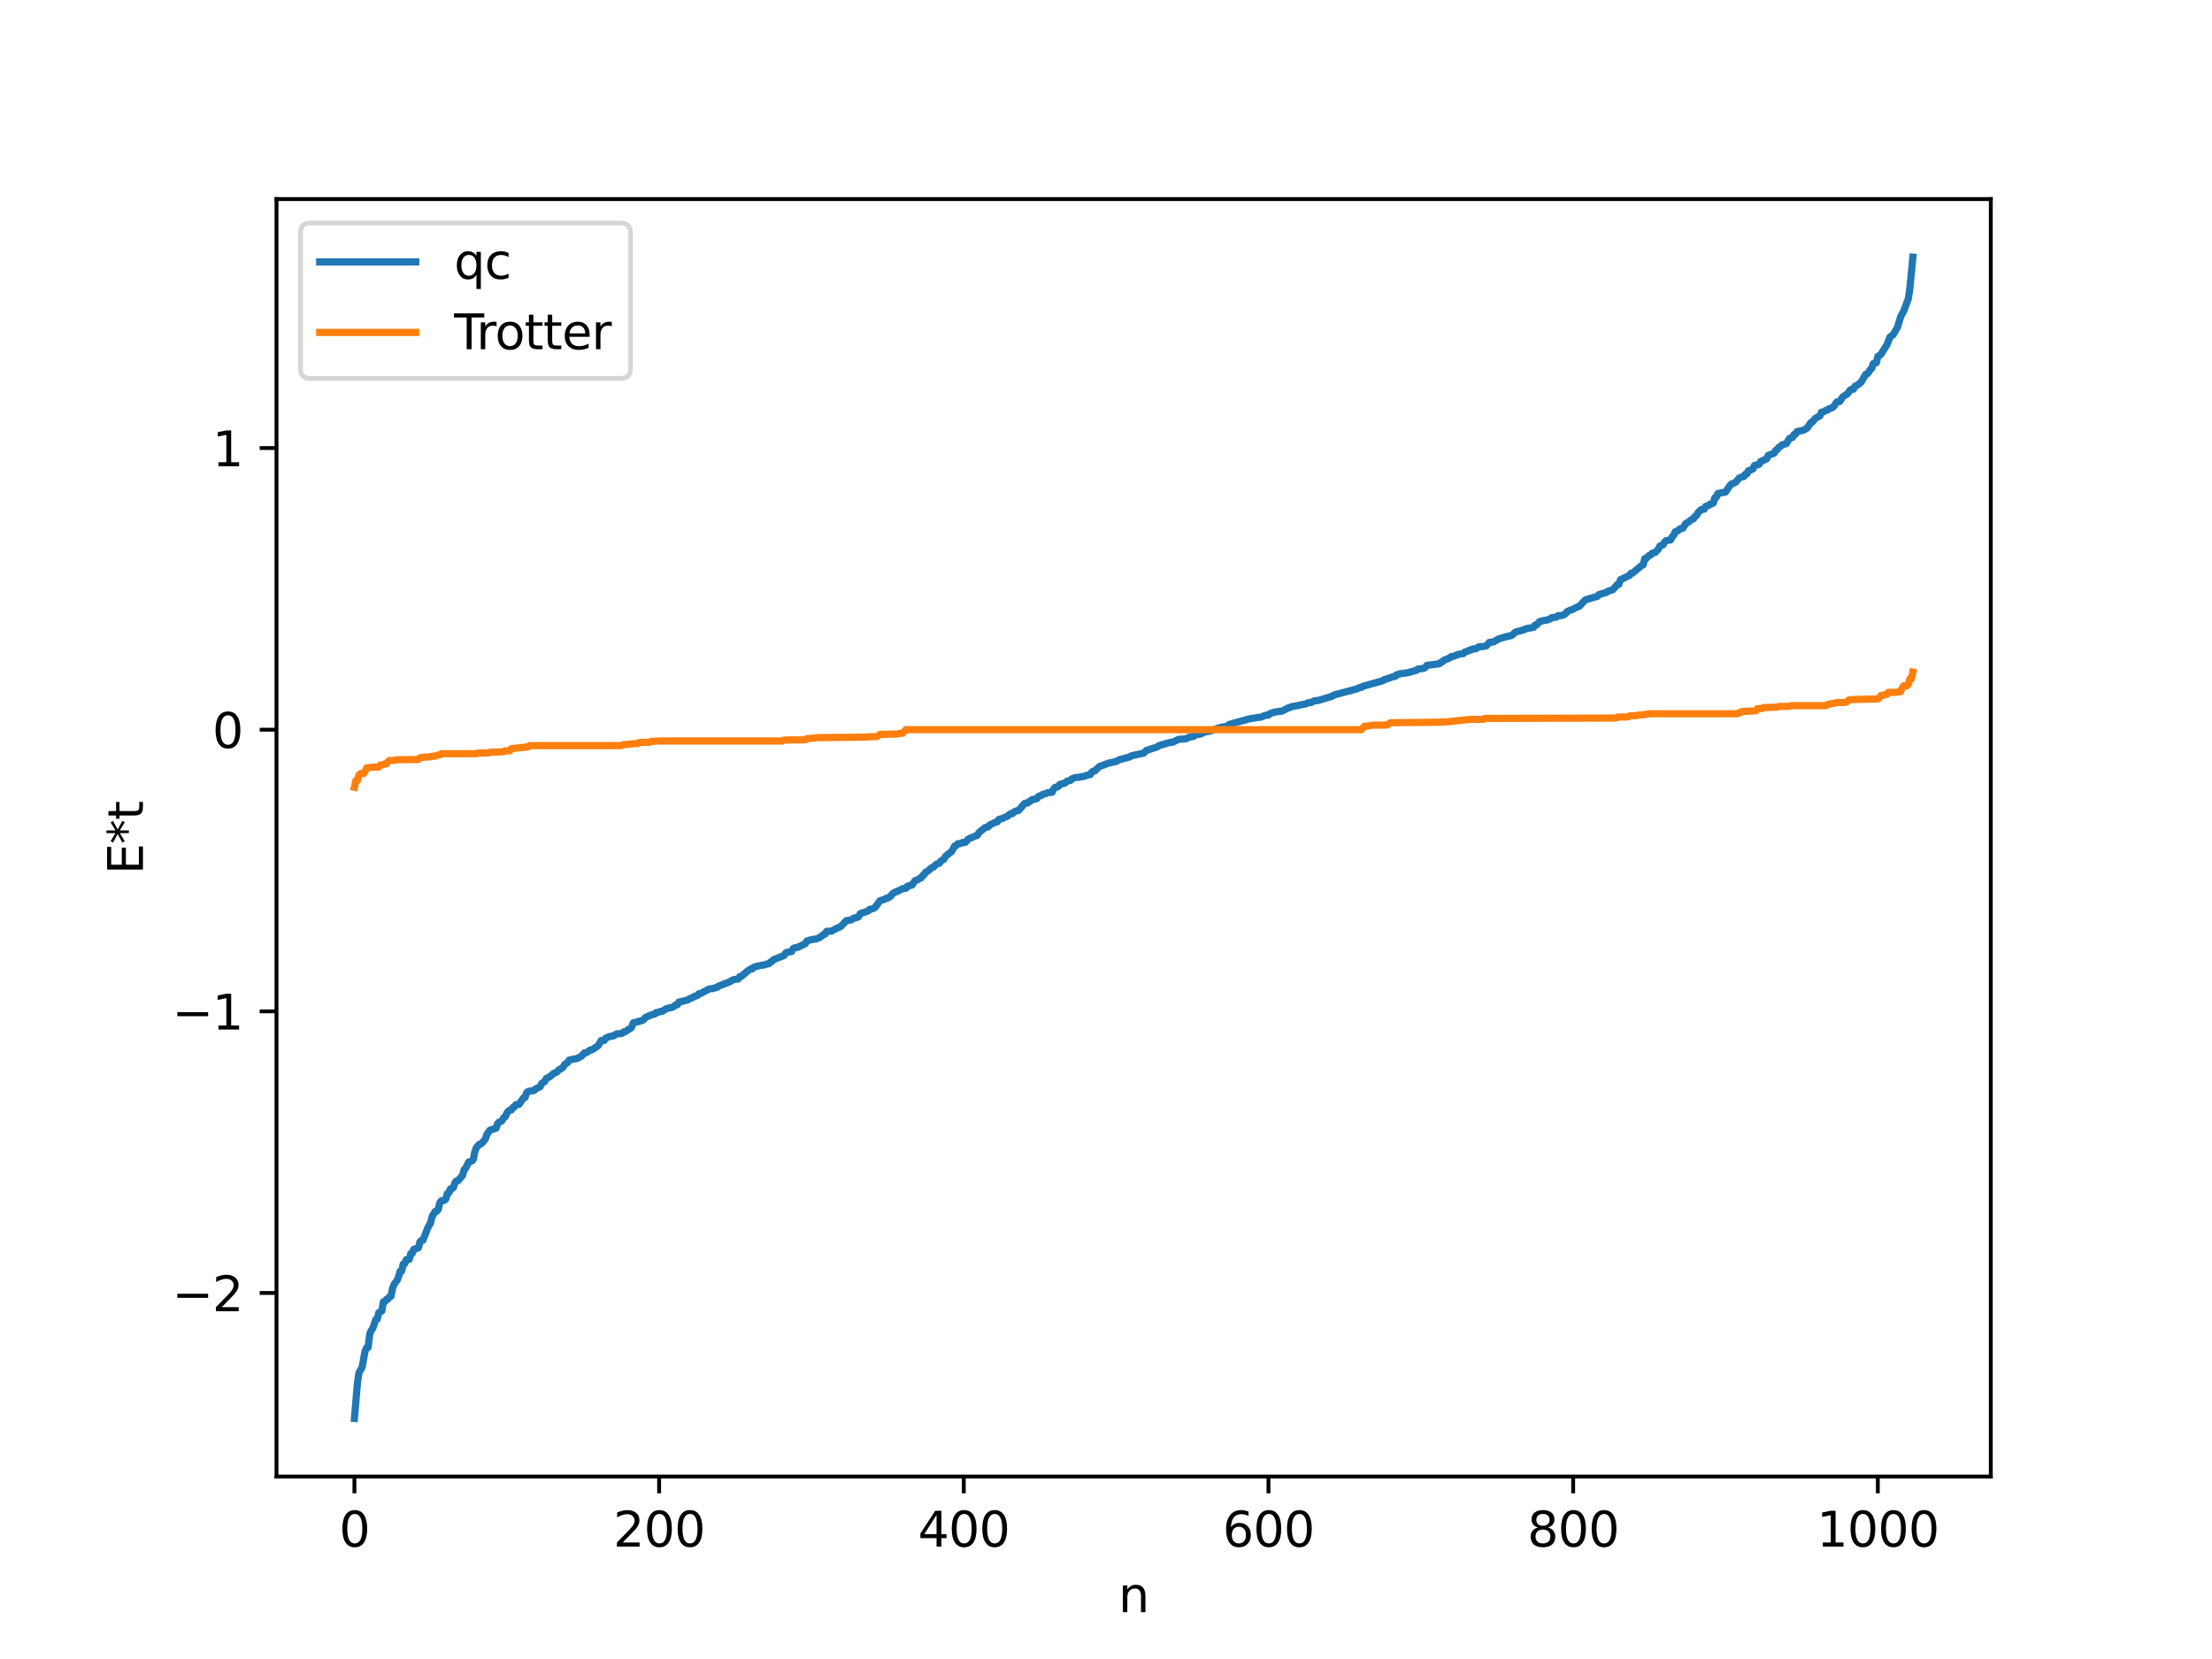 <?xml version="1.0" encoding="utf-8" standalone="no"?>
<!DOCTYPE svg PUBLIC "-//W3C//DTD SVG 1.1//EN"
  "http://www.w3.org/Graphics/SVG/1.1/DTD/svg11.dtd">
<svg xmlns:xlink="http://www.w3.org/1999/xlink" width="460.8pt" height="345.6pt" viewBox="0 0 460.8 345.6" xmlns="http://www.w3.org/2000/svg" version="1.1">
 <defs>
  <style type="text/css">*{stroke-linejoin: round; stroke-linecap: butt}</style>
 </defs>
 <g id="figure_1">
  <g id="patch_1">
   <path d="M 0 345.6 
L 460.8 345.6 
L 460.8 0 
L 0 0 
z
" style="fill: #ffffff"/>
  </g>
  <g id="axes_1">
   <g id="patch_2">
    <path d="M 57.6 307.584 
L 414.72 307.584 
L 414.72 41.472 
L 57.6 41.472 
z
" style="fill: #ffffff"/>
   </g>
   <g id="matplotlib.axis_1">
    <g id="xtick_1">
     <g id="line2d_1">
      <defs>
       <path id="m29a6b67345" d="M 0 0 
L 0 3.5 
" style="stroke: #000000; stroke-width: 0.8"/>
      </defs>
      <g>
       <use xlink:href="#m29a6b67345" x="73.833" y="307.584" style="stroke: #000000; stroke-width: 0.8"/>
      </g>
     </g>
     <g id="text_1">
      <!-- 0 -->
      <g transform="translate(70.651 322.182) scale(0.1 -0.1)">
       <defs>
        <path id="DejaVuSans-30" d="M 2034 4250 
Q 1547 4250 1301 3770 
Q 1056 3291 1056 2328 
Q 1056 1369 1301 889 
Q 1547 409 2034 409 
Q 2525 409 2770 889 
Q 3016 1369 3016 2328 
Q 3016 3291 2770 3770 
Q 2525 4250 2034 4250 
z
M 2034 4750 
Q 2819 4750 3233 4129 
Q 3647 3509 3647 2328 
Q 3647 1150 3233 529 
Q 2819 -91 2034 -91 
Q 1250 -91 836 529 
Q 422 1150 422 2328 
Q 422 3509 836 4129 
Q 1250 4750 2034 4750 
z
" transform="scale(0.016)"/>
       </defs>
       <use xlink:href="#DejaVuSans-30"/>
      </g>
     </g>
    </g>
    <g id="xtick_2">
     <g id="line2d_2">
      <g>
       <use xlink:href="#m29a6b67345" x="137.304" y="307.584" style="stroke: #000000; stroke-width: 0.8"/>
      </g>
     </g>
     <g id="text_2">
      <!-- 200 -->
      <g transform="translate(127.76 322.182) scale(0.1 -0.1)">
       <defs>
        <path id="DejaVuSans-32" d="M 1228 531 
L 3431 531 
L 3431 0 
L 469 0 
L 469 531 
Q 828 903 1448 1529 
Q 2069 2156 2228 2338 
Q 2531 2678 2651 2914 
Q 2772 3150 2772 3378 
Q 2772 3750 2511 3984 
Q 2250 4219 1831 4219 
Q 1534 4219 1204 4116 
Q 875 4013 500 3803 
L 500 4441 
Q 881 4594 1212 4672 
Q 1544 4750 1819 4750 
Q 2544 4750 2975 4387 
Q 3406 4025 3406 3419 
Q 3406 3131 3298 2873 
Q 3191 2616 2906 2266 
Q 2828 2175 2409 1742 
Q 1991 1309 1228 531 
z
" transform="scale(0.016)"/>
       </defs>
       <use xlink:href="#DejaVuSans-32"/>
       <use xlink:href="#DejaVuSans-30" x="63.623"/>
       <use xlink:href="#DejaVuSans-30" x="127.246"/>
      </g>
     </g>
    </g>
    <g id="xtick_3">
     <g id="line2d_3">
      <g>
       <use xlink:href="#m29a6b67345" x="200.775" y="307.584" style="stroke: #000000; stroke-width: 0.8"/>
      </g>
     </g>
     <g id="text_3">
      <!-- 400 -->
      <g transform="translate(191.231 322.182) scale(0.1 -0.1)">
       <defs>
        <path id="DejaVuSans-34" d="M 2419 4116 
L 825 1625 
L 2419 1625 
L 2419 4116 
z
M 2253 4666 
L 3047 4666 
L 3047 1625 
L 3713 1625 
L 3713 1100 
L 3047 1100 
L 3047 0 
L 2419 0 
L 2419 1100 
L 313 1100 
L 313 1709 
L 2253 4666 
z
" transform="scale(0.016)"/>
       </defs>
       <use xlink:href="#DejaVuSans-34"/>
       <use xlink:href="#DejaVuSans-30" x="63.623"/>
       <use xlink:href="#DejaVuSans-30" x="127.246"/>
      </g>
     </g>
    </g>
    <g id="xtick_4">
     <g id="line2d_4">
      <g>
       <use xlink:href="#m29a6b67345" x="264.246" y="307.584" style="stroke: #000000; stroke-width: 0.8"/>
      </g>
     </g>
     <g id="text_4">
      <!-- 600 -->
      <g transform="translate(254.702 322.182) scale(0.1 -0.1)">
       <defs>
        <path id="DejaVuSans-36" d="M 2113 2584 
Q 1688 2584 1439 2293 
Q 1191 2003 1191 1497 
Q 1191 994 1439 701 
Q 1688 409 2113 409 
Q 2538 409 2786 701 
Q 3034 994 3034 1497 
Q 3034 2003 2786 2293 
Q 2538 2584 2113 2584 
z
M 3366 4563 
L 3366 3988 
Q 3128 4100 2886 4159 
Q 2644 4219 2406 4219 
Q 1781 4219 1451 3797 
Q 1122 3375 1075 2522 
Q 1259 2794 1537 2939 
Q 1816 3084 2150 3084 
Q 2853 3084 3261 2657 
Q 3669 2231 3669 1497 
Q 3669 778 3244 343 
Q 2819 -91 2113 -91 
Q 1303 -91 875 529 
Q 447 1150 447 2328 
Q 447 3434 972 4092 
Q 1497 4750 2381 4750 
Q 2619 4750 2861 4703 
Q 3103 4656 3366 4563 
z
" transform="scale(0.016)"/>
       </defs>
       <use xlink:href="#DejaVuSans-36"/>
       <use xlink:href="#DejaVuSans-30" x="63.623"/>
       <use xlink:href="#DejaVuSans-30" x="127.246"/>
      </g>
     </g>
    </g>
    <g id="xtick_5">
     <g id="line2d_5">
      <g>
       <use xlink:href="#m29a6b67345" x="327.717" y="307.584" style="stroke: #000000; stroke-width: 0.8"/>
      </g>
     </g>
     <g id="text_5">
      <!-- 800 -->
      <g transform="translate(318.173 322.182) scale(0.1 -0.1)">
       <defs>
        <path id="DejaVuSans-38" d="M 2034 2216 
Q 1584 2216 1326 1975 
Q 1069 1734 1069 1313 
Q 1069 891 1326 650 
Q 1584 409 2034 409 
Q 2484 409 2743 651 
Q 3003 894 3003 1313 
Q 3003 1734 2745 1975 
Q 2488 2216 2034 2216 
z
M 1403 2484 
Q 997 2584 770 2862 
Q 544 3141 544 3541 
Q 544 4100 942 4425 
Q 1341 4750 2034 4750 
Q 2731 4750 3128 4425 
Q 3525 4100 3525 3541 
Q 3525 3141 3298 2862 
Q 3072 2584 2669 2484 
Q 3125 2378 3379 2068 
Q 3634 1759 3634 1313 
Q 3634 634 3220 271 
Q 2806 -91 2034 -91 
Q 1263 -91 848 271 
Q 434 634 434 1313 
Q 434 1759 690 2068 
Q 947 2378 1403 2484 
z
M 1172 3481 
Q 1172 3119 1398 2916 
Q 1625 2713 2034 2713 
Q 2441 2713 2670 2916 
Q 2900 3119 2900 3481 
Q 2900 3844 2670 4047 
Q 2441 4250 2034 4250 
Q 1625 4250 1398 4047 
Q 1172 3844 1172 3481 
z
" transform="scale(0.016)"/>
       </defs>
       <use xlink:href="#DejaVuSans-38"/>
       <use xlink:href="#DejaVuSans-30" x="63.623"/>
       <use xlink:href="#DejaVuSans-30" x="127.246"/>
      </g>
     </g>
    </g>
    <g id="xtick_6">
     <g id="line2d_6">
      <g>
       <use xlink:href="#m29a6b67345" x="391.188" y="307.584" style="stroke: #000000; stroke-width: 0.8"/>
      </g>
     </g>
     <g id="text_6">
      <!-- 1000 -->
      <g transform="translate(378.463 322.182) scale(0.1 -0.1)">
       <defs>
        <path id="DejaVuSans-31" d="M 794 531 
L 1825 531 
L 1825 4091 
L 703 3866 
L 703 4441 
L 1819 4666 
L 2450 4666 
L 2450 531 
L 3481 531 
L 3481 0 
L 794 0 
L 794 531 
z
" transform="scale(0.016)"/>
       </defs>
       <use xlink:href="#DejaVuSans-31"/>
       <use xlink:href="#DejaVuSans-30" x="63.623"/>
       <use xlink:href="#DejaVuSans-30" x="127.246"/>
       <use xlink:href="#DejaVuSans-30" x="190.869"/>
      </g>
     </g>
    </g>
    <g id="text_7">
     <!-- n -->
     <g transform="translate(232.991 335.861) scale(0.1 -0.1)">
      <defs>
       <path id="DejaVuSans-6e" d="M 3513 2113 
L 3513 0 
L 2938 0 
L 2938 2094 
Q 2938 2591 2744 2837 
Q 2550 3084 2163 3084 
Q 1697 3084 1428 2787 
Q 1159 2491 1159 1978 
L 1159 0 
L 581 0 
L 581 3500 
L 1159 3500 
L 1159 2956 
Q 1366 3272 1645 3428 
Q 1925 3584 2291 3584 
Q 2894 3584 3203 3211 
Q 3513 2838 3513 2113 
z
" transform="scale(0.016)"/>
      </defs>
      <use xlink:href="#DejaVuSans-6e"/>
     </g>
    </g>
   </g>
   <g id="matplotlib.axis_2">
    <g id="ytick_1">
     <g id="line2d_7">
      <defs>
       <path id="m86c39d293d" d="M 0 0 
L -3.5 0 
" style="stroke: #000000; stroke-width: 0.8"/>
      </defs>
      <g>
       <use xlink:href="#m86c39d293d" x="57.6" y="269.351" style="stroke: #000000; stroke-width: 0.8"/>
      </g>
     </g>
     <g id="text_8">
      <!-- −2 -->
      <g transform="translate(35.858 273.15) scale(0.1 -0.1)">
       <defs>
        <path id="DejaVuSans-2212" d="M 678 2272 
L 4684 2272 
L 4684 1741 
L 678 1741 
L 678 2272 
z
" transform="scale(0.016)"/>
       </defs>
       <use xlink:href="#DejaVuSans-2212"/>
       <use xlink:href="#DejaVuSans-32" x="83.789"/>
      </g>
     </g>
    </g>
    <g id="ytick_2">
     <g id="line2d_8">
      <g>
       <use xlink:href="#m86c39d293d" x="57.6" y="210.68" style="stroke: #000000; stroke-width: 0.8"/>
      </g>
     </g>
     <g id="text_9">
      <!-- −1 -->
      <g transform="translate(35.858 214.479) scale(0.1 -0.1)">
       <use xlink:href="#DejaVuSans-2212"/>
       <use xlink:href="#DejaVuSans-31" x="83.789"/>
      </g>
     </g>
    </g>
    <g id="ytick_3">
     <g id="line2d_9">
      <g>
       <use xlink:href="#m86c39d293d" x="57.6" y="152.008" style="stroke: #000000; stroke-width: 0.8"/>
      </g>
     </g>
     <g id="text_10">
      <!-- 0 -->
      <g transform="translate(44.237 155.807) scale(0.1 -0.1)">
       <use xlink:href="#DejaVuSans-30"/>
      </g>
     </g>
    </g>
    <g id="ytick_4">
     <g id="line2d_10">
      <g>
       <use xlink:href="#m86c39d293d" x="57.6" y="93.336" style="stroke: #000000; stroke-width: 0.8"/>
      </g>
     </g>
     <g id="text_11">
      <!-- 1 -->
      <g transform="translate(44.237 97.136) scale(0.1 -0.1)">
       <use xlink:href="#DejaVuSans-31"/>
      </g>
     </g>
    </g>
    <g id="text_12">
     <!-- E*t -->
     <g transform="translate(29.778 182.148) rotate(-90) scale(0.1 -0.1)">
      <defs>
       <path id="DejaVuSans-45" d="M 628 4666 
L 3578 4666 
L 3578 4134 
L 1259 4134 
L 1259 2753 
L 3481 2753 
L 3481 2222 
L 1259 2222 
L 1259 531 
L 3634 531 
L 3634 0 
L 628 0 
L 628 4666 
z
" transform="scale(0.016)"/>
       <path id="DejaVuSans-2a" d="M 3009 3897 
L 1888 3291 
L 3009 2681 
L 2828 2375 
L 1778 3009 
L 1778 1831 
L 1422 1831 
L 1422 3009 
L 372 2375 
L 191 2681 
L 1313 3291 
L 191 3897 
L 372 4206 
L 1422 3572 
L 1422 4750 
L 1778 4750 
L 1778 3572 
L 2828 4206 
L 3009 3897 
z
" transform="scale(0.016)"/>
       <path id="DejaVuSans-74" d="M 1172 4494 
L 1172 3500 
L 2356 3500 
L 2356 3053 
L 1172 3053 
L 1172 1153 
Q 1172 725 1289 603 
Q 1406 481 1766 481 
L 2356 481 
L 2356 0 
L 1766 0 
Q 1100 0 847 248 
Q 594 497 594 1153 
L 594 3053 
L 172 3053 
L 172 3500 
L 594 3500 
L 594 4494 
L 1172 4494 
z
" transform="scale(0.016)"/>
      </defs>
      <use xlink:href="#DejaVuSans-45"/>
      <use xlink:href="#DejaVuSans-2a" x="63.184"/>
      <use xlink:href="#DejaVuSans-74" x="113.184"/>
     </g>
    </g>
   </g>
   <g id="line2d_11">
    <path d="M 73.833 295.488 
L 74.467 288.055 
L 74.785 285.927 
L 75.42 284.863 
L 76.054 281.442 
L 76.372 280.754 
L 76.689 280.686 
L 77.006 277.995 
L 77.324 277.156 
L 77.641 276.768 
L 78.276 274.885 
L 78.593 274.804 
L 78.91 273.453 
L 79.545 273.092 
L 79.862 271.193 
L 80.18 271.171 
L 80.497 270.697 
L 80.815 270.626 
L 81.132 270.13 
L 81.449 270.042 
L 81.767 268.417 
L 82.084 267.56 
L 82.719 266.711 
L 83.036 265.952 
L 83.353 264.816 
L 83.671 264.794 
L 83.988 263.36 
L 84.305 263.263 
L 84.623 262.424 
L 85.258 262.352 
L 85.575 261.134 
L 85.892 261.078 
L 86.21 260.244 
L 87.162 259.952 
L 87.479 258.721 
L 87.796 258.405 
L 88.114 258.359 
L 89.066 255.892 
L 89.7 254.724 
L 90.018 253.423 
L 90.653 252.363 
L 90.97 252.312 
L 91.287 251.981 
L 91.605 250.596 
L 91.922 250.153 
L 92.557 250.061 
L 92.874 249.748 
L 93.191 248.628 
L 93.509 248.488 
L 93.826 247.684 
L 94.143 247.619 
L 94.461 247.378 
L 94.778 246.344 
L 95.096 245.991 
L 95.413 245.964 
L 96.048 245.221 
L 96.365 244.853 
L 96.682 243.673 
L 97 243.36 
L 97.634 242.079 
L 98.269 241.881 
L 98.586 241.562 
L 98.904 239.992 
L 99.221 239.086 
L 99.856 238.378 
L 100.173 238.296 
L 100.491 238.039 
L 101.125 237.249 
L 101.443 236.268 
L 102.077 235.42 
L 103.029 235.126 
L 103.347 235.014 
L 103.664 234.058 
L 103.981 233.756 
L 104.299 233.658 
L 104.616 233.427 
L 104.934 232.843 
L 105.251 232.645 
L 105.568 231.921 
L 105.886 231.485 
L 106.203 231.257 
L 106.52 231.231 
L 106.838 230.71 
L 107.155 230.597 
L 107.472 230.12 
L 108.107 230.069 
L 109.059 228.701 
L 109.377 228.629 
L 109.694 227.656 
L 110.011 227.378 
L 111.281 227.149 
L 111.598 226.829 
L 112.55 226.365 
L 112.867 225.683 
L 113.502 225.272 
L 113.82 224.651 
L 114.454 224.353 
L 115.406 223.564 
L 116.041 223.308 
L 116.358 222.914 
L 116.993 222.558 
L 117.31 222.308 
L 117.628 221.744 
L 118.262 221.333 
L 118.58 220.838 
L 119.532 220.621 
L 120.167 220.528 
L 121.119 220.027 
L 121.753 219.325 
L 122.071 219.315 
L 122.705 218.925 
L 123.023 218.705 
L 123.34 218.695 
L 124.61 217.829 
L 125.244 216.761 
L 125.879 216.751 
L 126.196 216.252 
L 126.831 215.977 
L 127.466 215.833 
L 127.783 215.806 
L 128.418 215.378 
L 129.37 215.324 
L 129.687 215.215 
L 130.005 214.928 
L 130.322 214.896 
L 130.957 214.416 
L 131.274 214.279 
L 131.591 213.969 
L 131.909 213.098 
L 132.543 212.924 
L 133.813 212.574 
L 134.13 212.375 
L 134.448 211.964 
L 135.4 211.531 
L 136.034 211.31 
L 136.352 211.26 
L 136.669 210.951 
L 136.986 210.938 
L 137.621 210.69 
L 137.939 210.688 
L 138.891 210.092 
L 140.16 209.817 
L 140.795 209.326 
L 141.112 209.308 
L 141.429 208.734 
L 142.064 208.607 
L 143.334 208.288 
L 143.651 208.046 
L 144.286 207.826 
L 144.603 207.574 
L 145.238 207.411 
L 145.555 207.032 
L 145.872 207.011 
L 147.777 205.993 
L 148.411 205.956 
L 149.046 205.76 
L 149.363 205.698 
L 149.681 205.432 
L 151.902 204.581 
L 152.537 204.205 
L 152.854 204.072 
L 153.806 203.938 
L 154.124 203.416 
L 154.441 203.408 
L 155.71 202.296 
L 156.345 201.861 
L 156.662 201.855 
L 156.98 201.52 
L 157.615 201.31 
L 158.567 201.1 
L 159.201 201.011 
L 159.836 200.791 
L 160.153 200.769 
L 160.471 200.425 
L 160.788 200.296 
L 161.105 199.949 
L 161.74 199.682 
L 163.327 199.05 
L 163.644 198.548 
L 163.962 198.366 
L 164.279 198.363 
L 164.596 198.23 
L 164.914 198.225 
L 165.231 197.613 
L 165.548 197.447 
L 166.183 197.353 
L 167.77 196.579 
L 168.087 196.031 
L 169.039 195.74 
L 169.991 195.605 
L 170.626 195.36 
L 171.261 194.948 
L 171.578 194.646 
L 171.896 194.594 
L 172.213 194.007 
L 173.165 193.982 
L 174.434 193.323 
L 175.069 193.072 
L 176.339 191.773 
L 177.291 191.643 
L 177.925 191.223 
L 178.56 191.128 
L 178.877 190.95 
L 179.195 190.332 
L 180.781 189.807 
L 181.099 189.473 
L 181.734 189.313 
L 182.051 189.204 
L 182.368 188.96 
L 183.32 187.632 
L 184.272 187.358 
L 184.59 187.129 
L 184.907 187.094 
L 185.542 186.706 
L 185.859 186.255 
L 186.494 185.812 
L 186.811 185.755 
L 188.081 185.11 
L 188.715 185.038 
L 189.033 184.604 
L 189.35 184.594 
L 189.667 184.392 
L 189.985 184.38 
L 190.62 183.454 
L 191.254 183.229 
L 191.572 182.979 
L 191.889 182.88 
L 192.206 182.39 
L 192.524 182.189 
L 192.841 181.678 
L 193.158 181.549 
L 194.11 180.748 
L 194.428 180.64 
L 195.062 180.029 
L 195.697 179.824 
L 196.015 179.355 
L 196.649 178.979 
L 196.967 178.367 
L 198.236 177.388 
L 198.871 176.242 
L 199.188 176.165 
L 199.505 175.778 
L 200.14 175.707 
L 200.458 175.508 
L 201.092 175.489 
L 201.727 174.779 
L 203.631 173.971 
L 203.948 173.426 
L 205.218 172.396 
L 205.853 172.253 
L 206.17 171.866 
L 207.439 171.254 
L 207.757 171.196 
L 208.074 170.692 
L 208.709 170.548 
L 209.978 169.972 
L 210.296 169.649 
L 210.613 169.489 
L 210.93 169.488 
L 211.248 169.132 
L 211.882 168.878 
L 212.2 168.821 
L 213.469 167.342 
L 214.104 167.271 
L 214.421 166.945 
L 214.739 166.836 
L 215.056 166.532 
L 215.373 166.532 
L 216.008 166.365 
L 216.325 165.916 
L 216.96 165.678 
L 217.277 165.449 
L 217.912 165.318 
L 218.229 165.124 
L 219.181 165.046 
L 219.499 164.355 
L 219.816 164.004 
L 220.134 163.994 
L 220.451 163.842 
L 220.768 163.427 
L 221.403 163.221 
L 221.72 163.201 
L 222.355 162.696 
L 222.99 162.58 
L 223.307 162.227 
L 223.942 161.997 
L 224.894 161.901 
L 225.529 161.772 
L 225.846 161.725 
L 226.481 161.484 
L 227.115 161.361 
L 227.433 160.859 
L 227.75 160.637 
L 228.067 160.603 
L 229.02 159.682 
L 229.654 159.456 
L 230.924 158.976 
L 232.51 158.638 
L 233.145 158.271 
L 235.367 157.68 
L 235.684 157.444 
L 236.319 157.31 
L 237.588 157.038 
L 238.223 156.908 
L 238.858 156.308 
L 239.492 156.108 
L 240.127 155.906 
L 241.079 155.594 
L 241.396 155.34 
L 243.3 154.778 
L 243.935 154.63 
L 244.253 154.629 
L 245.522 154.009 
L 247.109 153.904 
L 247.743 153.561 
L 248.378 153.455 
L 248.696 153.394 
L 249.013 153.042 
L 249.965 152.94 
L 250.282 152.844 
L 250.917 152.495 
L 251.869 152.349 
L 252.186 152.278 
L 252.821 152.026 
L 253.773 151.69 
L 254.408 151.513 
L 255.677 151.302 
L 255.995 150.953 
L 256.947 150.647 
L 257.581 150.479 
L 259.486 149.976 
L 260.12 149.773 
L 262.024 149.465 
L 262.659 149.396 
L 263.611 149 
L 264.246 148.968 
L 264.563 148.638 
L 265.515 148.346 
L 266.467 148.196 
L 267.102 148.127 
L 268.372 147.458 
L 268.689 147.418 
L 269.006 147.216 
L 269.958 147.058 
L 272.18 146.591 
L 272.497 146.396 
L 273.132 146.343 
L 273.767 145.997 
L 274.719 145.895 
L 277.575 145.015 
L 277.892 144.777 
L 282.653 143.513 
L 283.287 143.208 
L 283.605 143.197 
L 283.922 142.962 
L 288.048 141.82 
L 288.365 141.584 
L 289.634 141.166 
L 290.269 140.931 
L 290.586 140.931 
L 290.904 140.58 
L 291.221 140.544 
L 291.539 140.362 
L 293.125 140.165 
L 295.029 139.66 
L 295.347 139.39 
L 296.616 139.231 
L 296.934 138.999 
L 297.251 138.601 
L 299.79 138.282 
L 300.107 138.011 
L 300.424 137.905 
L 300.742 137.56 
L 301.377 137.323 
L 302.011 137.046 
L 302.329 136.771 
L 302.646 136.76 
L 303.915 136.291 
L 304.867 136.148 
L 305.185 135.797 
L 305.82 135.643 
L 306.137 135.413 
L 306.454 135.399 
L 306.772 135.19 
L 307.406 135.158 
L 308.041 134.754 
L 308.993 134.667 
L 309.628 134.536 
L 310.262 133.821 
L 310.897 133.748 
L 311.215 133.702 
L 311.532 133.449 
L 311.849 133.339 
L 312.167 133.094 
L 314.388 132.47 
L 314.705 132.454 
L 315.023 132.297 
L 315.658 131.693 
L 317.562 131.162 
L 317.879 130.963 
L 319.466 130.695 
L 319.783 130.222 
L 320.1 130.184 
L 320.735 129.487 
L 321.687 129.236 
L 322.322 129.153 
L 322.957 128.903 
L 323.274 128.656 
L 323.909 128.579 
L 324.226 128.567 
L 324.543 128.265 
L 325.496 128.196 
L 326.13 127.855 
L 326.448 127.415 
L 327.082 127.116 
L 327.4 127.051 
L 328.669 126.402 
L 328.986 126.318 
L 329.939 125.284 
L 330.256 124.977 
L 330.891 124.766 
L 332.795 124.22 
L 333.112 123.856 
L 334.699 123.398 
L 335.016 123.136 
L 335.968 122.856 
L 336.92 121.775 
L 337.238 121.729 
L 337.555 120.774 
L 339.459 119.865 
L 339.777 119.409 
L 340.094 119.381 
L 341.998 117.799 
L 342.315 117.653 
L 342.633 116.376 
L 342.95 116.308 
L 343.585 115.697 
L 343.902 115.578 
L 344.22 115.228 
L 344.854 115.051 
L 345.489 114.357 
L 345.806 113.733 
L 346.441 113.508 
L 346.758 112.932 
L 347.076 112.621 
L 348.028 112.469 
L 348.345 111.816 
L 348.662 111.502 
L 348.98 110.792 
L 349.615 110.531 
L 349.932 110.171 
L 350.567 110.045 
L 351.201 109.041 
L 351.836 108.68 
L 352.471 108.152 
L 352.788 108.086 
L 353.105 107.565 
L 353.423 107.378 
L 353.74 106.773 
L 354.375 106.155 
L 355.01 106.075 
L 355.327 105.49 
L 355.962 105.283 
L 356.279 104.994 
L 356.596 104.961 
L 356.914 104.799 
L 357.231 103.684 
L 357.548 103.568 
L 357.866 102.798 
L 358.183 102.793 
L 358.5 102.647 
L 359.135 102.576 
L 359.453 102.498 
L 360.405 101.12 
L 360.722 100.803 
L 361.357 100.592 
L 361.674 100.346 
L 362.309 99.579 
L 362.943 99.333 
L 363.261 99.279 
L 363.578 98.783 
L 363.896 98.709 
L 364.213 98.09 
L 365.165 97.695 
L 365.482 96.973 
L 366.434 96.729 
L 366.752 96.169 
L 368.021 95.583 
L 368.339 94.882 
L 369.608 94.397 
L 369.925 93.82 
L 370.243 93.639 
L 370.56 93.185 
L 370.877 93.033 
L 371.195 92.693 
L 371.829 92.505 
L 372.147 92.384 
L 372.781 91.337 
L 373.416 91.123 
L 373.734 90.508 
L 374.051 90.427 
L 374.368 89.901 
L 375.638 89.636 
L 376.272 89.313 
L 376.59 88.991 
L 377.224 88.034 
L 377.542 87.921 
L 378.177 87.145 
L 379.129 86.62 
L 379.446 85.869 
L 379.763 85.838 
L 380.398 85.472 
L 380.715 85.402 
L 381.033 85.153 
L 381.667 84.945 
L 381.985 84.698 
L 382.62 83.75 
L 383.254 83.632 
L 383.889 82.671 
L 384.841 82.047 
L 385.476 81.211 
L 385.793 81.08 
L 386.11 81.071 
L 386.428 80.442 
L 386.745 80.36 
L 387.697 79.626 
L 388.649 77.989 
L 388.967 77.887 
L 389.284 77.537 
L 389.601 76.99 
L 389.919 76.737 
L 390.236 75.741 
L 390.871 75.57 
L 391.188 74.251 
L 391.823 73.83 
L 393.092 71.81 
L 393.727 70.19 
L 394.362 69.754 
L 395.314 68.102 
L 395.948 65.96 
L 396.583 64.794 
L 397.535 62.239 
L 397.853 60.092 
L 398.487 53.568 
L 398.487 53.568 
" clip-path="url(#pda867c6d58)" style="fill: none; stroke: #1f77b4; stroke-width: 1.5; stroke-linecap: square"/>
   </g>
   <g id="line2d_12">
    <path d="M 73.833 164.006 
L 74.15 162.606 
L 74.467 162.606 
L 74.785 161.409 
L 75.102 161.161 
L 75.737 161.161 
L 76.054 160.713 
L 76.372 159.957 
L 77.958 159.794 
L 78.91 159.794 
L 79.228 159.367 
L 79.545 159.367 
L 80.18 159.118 
L 80.497 159.118 
L 80.815 158.646 
L 81.132 158.424 
L 82.084 158.42 
L 82.401 158.289 
L 87.162 158.209 
L 87.479 157.868 
L 88.748 157.674 
L 89.7 157.674 
L 90.018 157.523 
L 90.653 157.523 
L 90.97 157.347 
L 91.605 157.256 
L 91.922 157.02 
L 99.221 157.02 
L 99.539 156.88 
L 101.76 156.847 
L 102.077 156.702 
L 104.934 156.612 
L 105.251 156.413 
L 106.203 156.403 
L 106.52 155.953 
L 110.011 155.578 
L 110.329 155.327 
L 129.37 155.327 
L 130.005 155.102 
L 130.957 155.05 
L 131.909 154.925 
L 132.861 154.898 
L 133.178 154.674 
L 135.4 154.627 
L 135.717 154.435 
L 137.939 154.355 
L 163.01 154.355 
L 163.327 154.156 
L 167.77 154.12 
L 168.087 153.874 
L 169.674 153.766 
L 170.309 153.664 
L 180.147 153.562 
L 181.416 153.458 
L 182.686 153.458 
L 183.32 152.98 
L 186.811 152.906 
L 187.446 152.801 
L 188.081 152.73 
L 188.715 152.008 
L 283.605 152.008 
L 284.239 151.286 
L 285.191 151.215 
L 285.826 151.068 
L 289 151.036 
L 289.634 150.558 
L 299.472 150.454 
L 301.694 150.352 
L 302.646 150.251 
L 306.137 149.86 
L 308.993 149.86 
L 309.31 149.661 
L 336.603 149.581 
L 336.92 149.39 
L 339.142 149.343 
L 339.459 149.118 
L 340.729 149.091 
L 341.363 148.966 
L 342.315 148.914 
L 343.585 148.689 
L 361.991 148.689 
L 362.309 148.438 
L 362.626 148.438 
L 362.943 148.211 
L 365.165 148.107 
L 365.8 148.063 
L 366.117 147.613 
L 367.069 147.603 
L 367.386 147.404 
L 370.243 147.314 
L 370.56 147.169 
L 372.781 147.136 
L 373.099 146.996 
L 380.398 146.996 
L 380.715 146.76 
L 381.985 146.493 
L 382.302 146.493 
L 382.62 146.342 
L 384.206 146.342 
L 384.841 146.148 
L 385.158 145.807 
L 385.793 145.735 
L 391.188 145.592 
L 391.505 145.37 
L 391.823 144.899 
L 392.458 144.803 
L 392.775 144.649 
L 393.092 144.649 
L 393.41 144.222 
L 394.996 144.222 
L 395.631 144.105 
L 395.948 144.059 
L 396.266 143.303 
L 396.583 142.855 
L 397.218 142.855 
L 397.535 142.607 
L 397.853 141.41 
L 398.17 141.41 
L 398.487 140.01 
L 398.487 140.01 
" clip-path="url(#pda867c6d58)" style="fill: none; stroke: #ff7f0e; stroke-width: 1.5; stroke-linecap: square"/>
   </g>
   <g id="patch_3">
    <path d="M 57.6 307.584 
L 57.6 41.472 
" style="fill: none; stroke: #000000; stroke-width: 0.8; stroke-linejoin: miter; stroke-linecap: square"/>
   </g>
   <g id="patch_4">
    <path d="M 414.72 307.584 
L 414.72 41.472 
" style="fill: none; stroke: #000000; stroke-width: 0.8; stroke-linejoin: miter; stroke-linecap: square"/>
   </g>
   <g id="patch_5">
    <path d="M 57.6 307.584 
L 414.72 307.584 
" style="fill: none; stroke: #000000; stroke-width: 0.8; stroke-linejoin: miter; stroke-linecap: square"/>
   </g>
   <g id="patch_6">
    <path d="M 57.6 41.472 
L 414.72 41.472 
" style="fill: none; stroke: #000000; stroke-width: 0.8; stroke-linejoin: miter; stroke-linecap: square"/>
   </g>
   <g id="legend_1">
    <g id="patch_7">
     <path d="M 64.6 78.828 
L 129.342 78.828 
Q 131.342 78.828 131.342 76.828 
L 131.342 48.472 
Q 131.342 46.472 129.342 46.472 
L 64.6 46.472 
Q 62.6 46.472 62.6 48.472 
L 62.6 76.828 
Q 62.6 78.828 64.6 78.828 
z
" style="fill: #ffffff; opacity: 0.8; stroke: #cccccc; stroke-linejoin: miter"/>
    </g>
    <g id="line2d_13">
     <path d="M 66.6 54.57 
L 76.6 54.57 
L 86.6 54.57 
" style="fill: none; stroke: #1f77b4; stroke-width: 1.5; stroke-linecap: square"/>
    </g>
    <g id="text_13">
     <!-- qc -->
     <g transform="translate(94.6 58.07) scale(0.1 -0.1)">
      <defs>
       <path id="DejaVuSans-71" d="M 947 1747 
Q 947 1113 1208 752 
Q 1469 391 1925 391 
Q 2381 391 2643 752 
Q 2906 1113 2906 1747 
Q 2906 2381 2643 2742 
Q 2381 3103 1925 3103 
Q 1469 3103 1208 2742 
Q 947 2381 947 1747 
z
M 2906 525 
Q 2725 213 2448 61 
Q 2172 -91 1784 -91 
Q 1150 -91 751 415 
Q 353 922 353 1747 
Q 353 2572 751 3078 
Q 1150 3584 1784 3584 
Q 2172 3584 2448 3432 
Q 2725 3281 2906 2969 
L 2906 3500 
L 3481 3500 
L 3481 -1331 
L 2906 -1331 
L 2906 525 
z
" transform="scale(0.016)"/>
       <path id="DejaVuSans-63" d="M 3122 3366 
L 3122 2828 
Q 2878 2963 2633 3030 
Q 2388 3097 2138 3097 
Q 1578 3097 1268 2742 
Q 959 2388 959 1747 
Q 959 1106 1268 751 
Q 1578 397 2138 397 
Q 2388 397 2633 464 
Q 2878 531 3122 666 
L 3122 134 
Q 2881 22 2623 -34 
Q 2366 -91 2075 -91 
Q 1284 -91 818 406 
Q 353 903 353 1747 
Q 353 2603 823 3093 
Q 1294 3584 2113 3584 
Q 2378 3584 2631 3529 
Q 2884 3475 3122 3366 
z
" transform="scale(0.016)"/>
      </defs>
      <use xlink:href="#DejaVuSans-71"/>
      <use xlink:href="#DejaVuSans-63" x="63.477"/>
     </g>
    </g>
    <g id="line2d_14">
     <path d="M 66.6 69.249 
L 76.6 69.249 
L 86.6 69.249 
" style="fill: none; stroke: #ff7f0e; stroke-width: 1.5; stroke-linecap: square"/>
    </g>
    <g id="text_14">
     <!-- Trotter -->
     <g transform="translate(94.6 72.749) scale(0.1 -0.1)">
      <defs>
       <path id="DejaVuSans-54" d="M -19 4666 
L 3928 4666 
L 3928 4134 
L 2272 4134 
L 2272 0 
L 1638 0 
L 1638 4134 
L -19 4134 
L -19 4666 
z
" transform="scale(0.016)"/>
       <path id="DejaVuSans-72" d="M 2631 2963 
Q 2534 3019 2420 3045 
Q 2306 3072 2169 3072 
Q 1681 3072 1420 2755 
Q 1159 2438 1159 1844 
L 1159 0 
L 581 0 
L 581 3500 
L 1159 3500 
L 1159 2956 
Q 1341 3275 1631 3429 
Q 1922 3584 2338 3584 
Q 2397 3584 2469 3576 
Q 2541 3569 2628 3553 
L 2631 2963 
z
" transform="scale(0.016)"/>
       <path id="DejaVuSans-6f" d="M 1959 3097 
Q 1497 3097 1228 2736 
Q 959 2375 959 1747 
Q 959 1119 1226 758 
Q 1494 397 1959 397 
Q 2419 397 2687 759 
Q 2956 1122 2956 1747 
Q 2956 2369 2687 2733 
Q 2419 3097 1959 3097 
z
M 1959 3584 
Q 2709 3584 3137 3096 
Q 3566 2609 3566 1747 
Q 3566 888 3137 398 
Q 2709 -91 1959 -91 
Q 1206 -91 779 398 
Q 353 888 353 1747 
Q 353 2609 779 3096 
Q 1206 3584 1959 3584 
z
" transform="scale(0.016)"/>
       <path id="DejaVuSans-65" d="M 3597 1894 
L 3597 1613 
L 953 1613 
Q 991 1019 1311 708 
Q 1631 397 2203 397 
Q 2534 397 2845 478 
Q 3156 559 3463 722 
L 3463 178 
Q 3153 47 2828 -22 
Q 2503 -91 2169 -91 
Q 1331 -91 842 396 
Q 353 884 353 1716 
Q 353 2575 817 3079 
Q 1281 3584 2069 3584 
Q 2775 3584 3186 3129 
Q 3597 2675 3597 1894 
z
M 3022 2063 
Q 3016 2534 2758 2815 
Q 2500 3097 2075 3097 
Q 1594 3097 1305 2825 
Q 1016 2553 972 2059 
L 3022 2063 
z
" transform="scale(0.016)"/>
      </defs>
      <use xlink:href="#DejaVuSans-54"/>
      <use xlink:href="#DejaVuSans-72" x="46.334"/>
      <use xlink:href="#DejaVuSans-6f" x="85.197"/>
      <use xlink:href="#DejaVuSans-74" x="146.379"/>
      <use xlink:href="#DejaVuSans-74" x="185.588"/>
      <use xlink:href="#DejaVuSans-65" x="224.797"/>
      <use xlink:href="#DejaVuSans-72" x="286.32"/>
     </g>
    </g>
   </g>
  </g>
 </g>
 <defs>
  <clipPath id="pda867c6d58">
   <rect x="57.6" y="41.472" width="357.12" height="266.112"/>
  </clipPath>
 </defs>
</svg>
